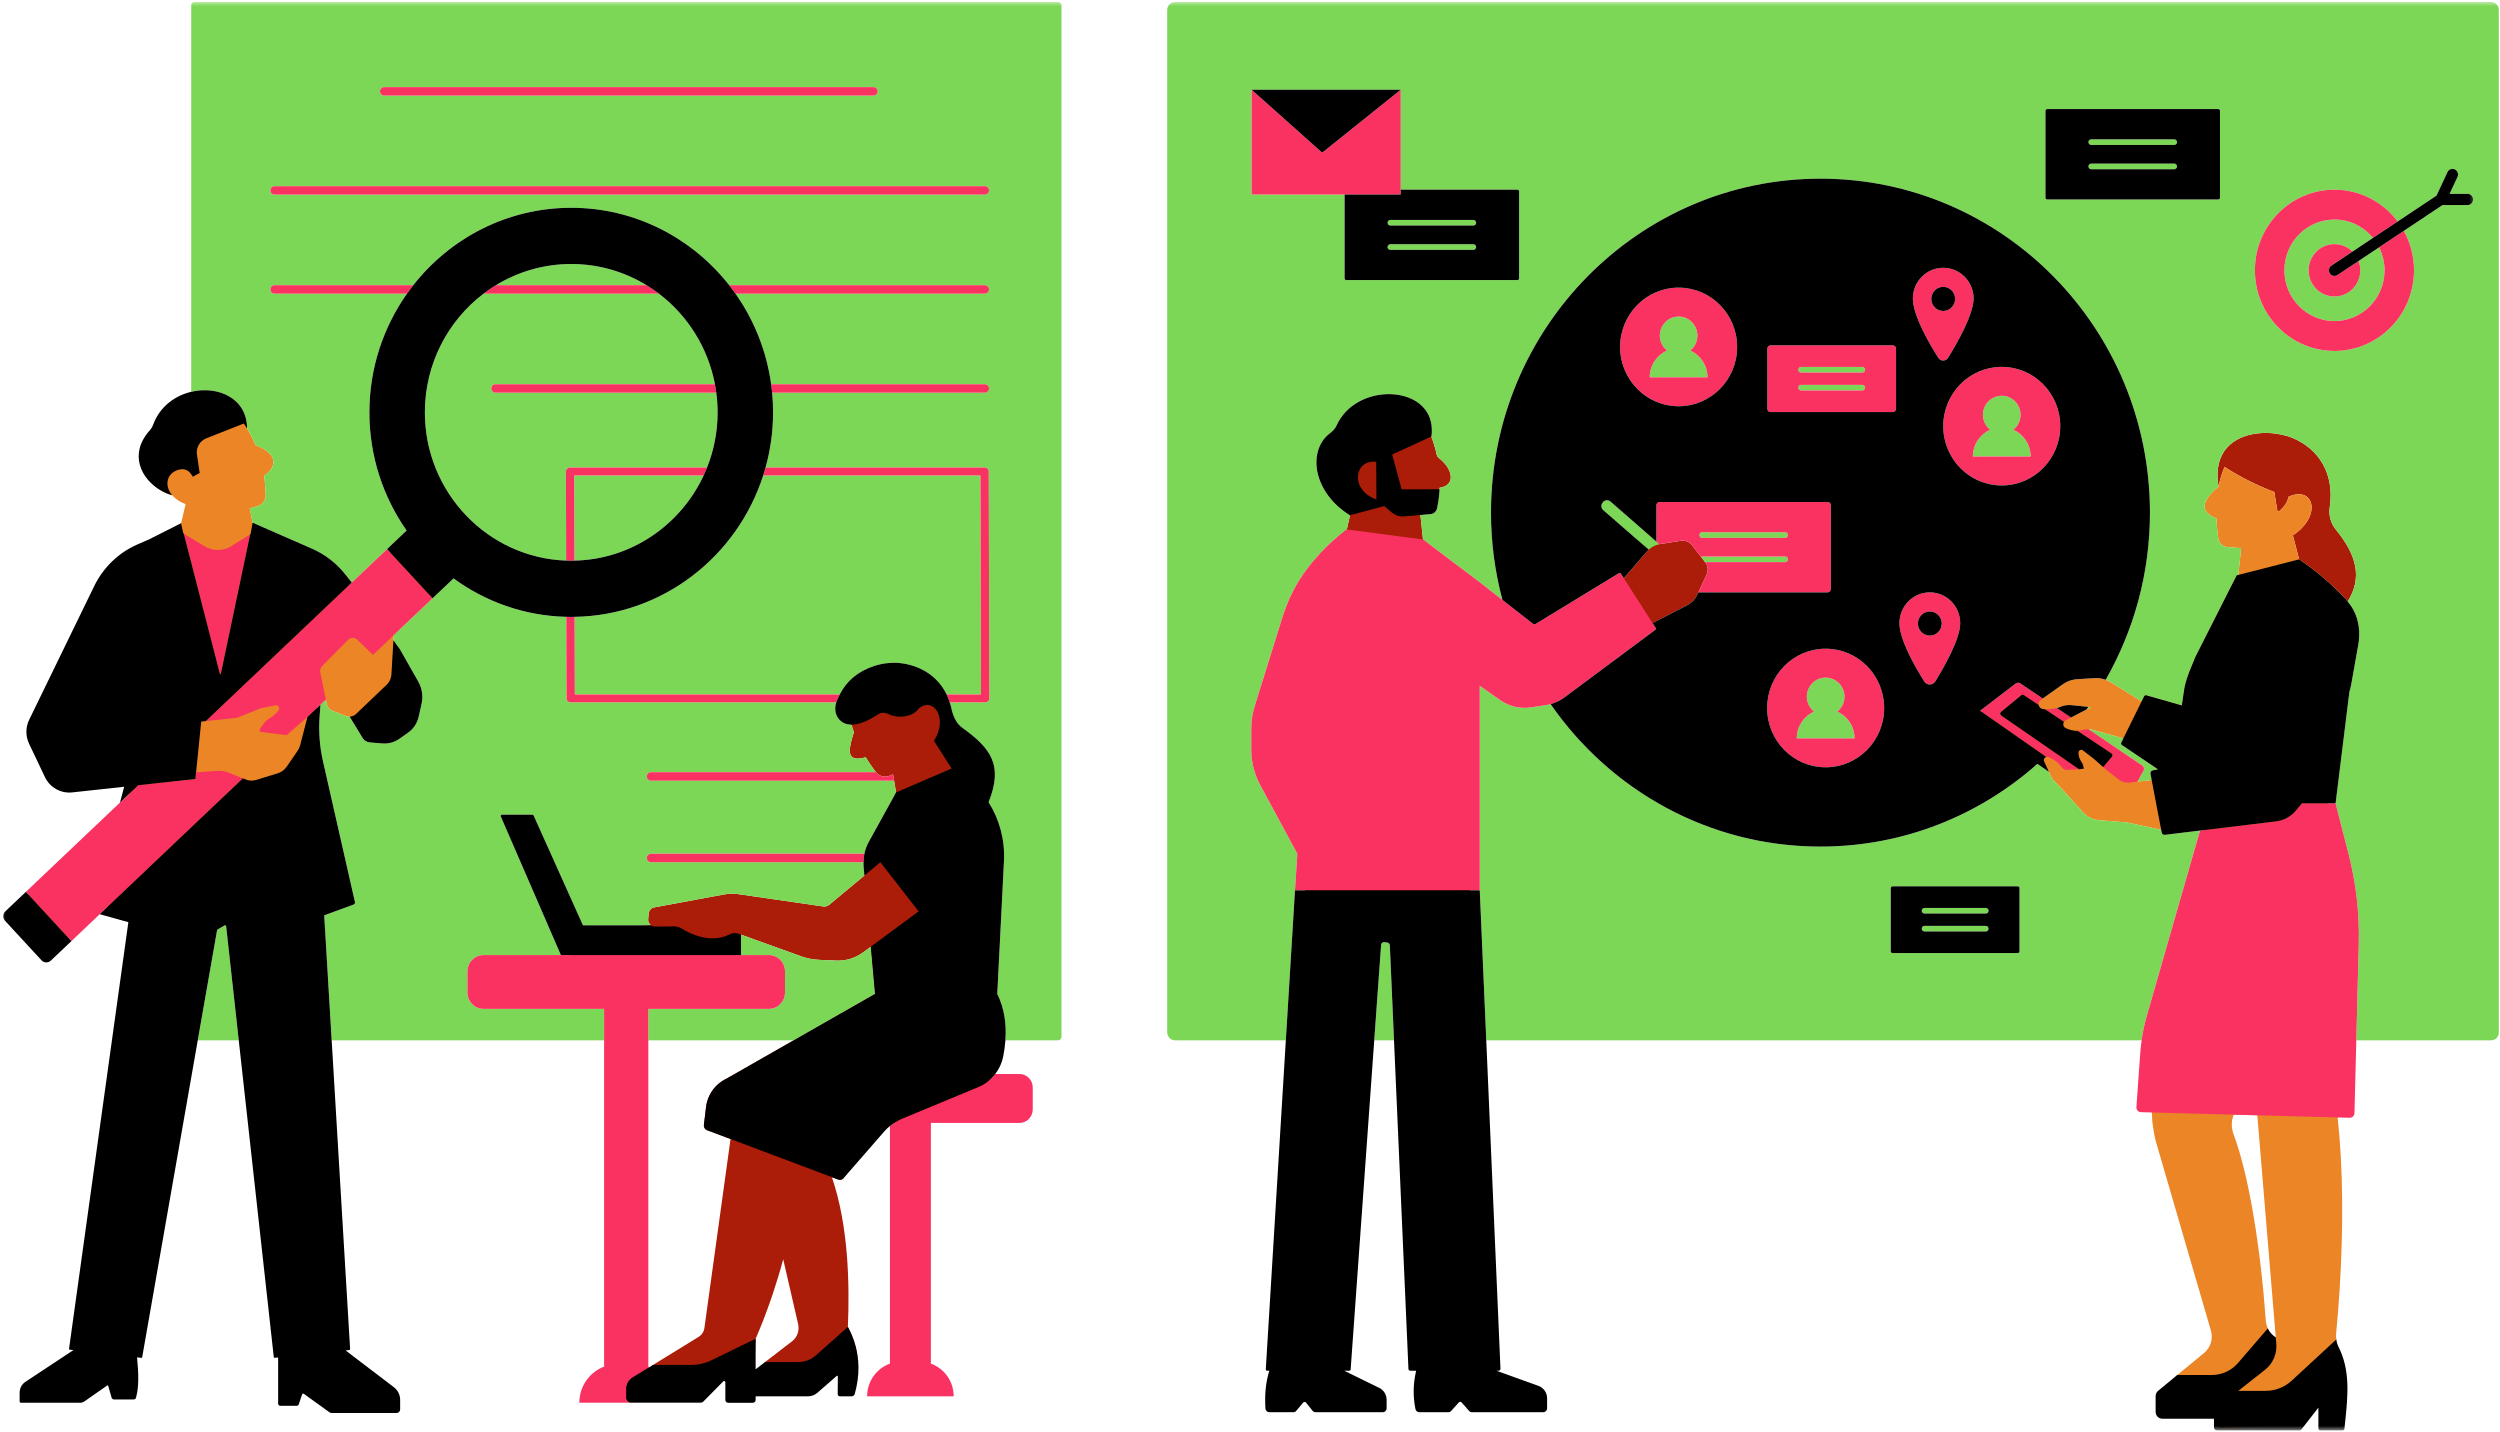 <svg width="604" height="346" viewBox="0 0 604 346" fill="none" xmlns="http://www.w3.org/2000/svg">
<g clip-path="url(#clip0_6_173)">
<path d="M244.89 260.16L238.724 260.637C239.666 259.431 239.753 256.841 240.059 255.28C241.108 249.953 240.773 244.709 238.457 239.997L241.321 208.195C241.588 203.089 240.03 198.269 237.404 194.138C240.982 185.231 238.457 181.164 231.423 176.112C229.908 175.009 229.185 173.108 228.796 171.262C227.539 165.408 224.548 162.581 218.8 161.577C216.378 161.144 213.858 161.385 211.514 162.163C206.877 163.694 204.547 165.26 203.071 169.578C202.532 171.114 202.469 172.842 203.673 173.901C204.29 174.433 204.513 174.689 205.319 174.718C205.489 174.866 205.547 175.073 205.717 175.073C205.858 175.536 205.999 175.994 206.149 176.447C206.198 176.604 206.241 176.767 206.295 176.919C205.173 180.523 204.465 183.379 207.363 183.276C207.858 183.256 208.445 183.168 209.164 182.966C209.169 182.976 209.178 182.99 209.183 183C209.795 184.019 210.577 185.167 211.378 186.245C211.431 186.319 211.48 186.397 211.538 186.471C211.567 186.511 211.611 186.53 211.645 186.57C211.829 186.796 212.033 187.003 212.266 187.156C213.091 187.697 214.155 187.796 215.087 187.358L215.363 187.23L215.752 187.057L216.014 188.608L216.232 189.903L216.494 191.454L210.863 203.291C209.844 205.122 209.402 207.245 209.591 209.347L208.844 211.523L208.839 211.528L200.265 218.658C200.168 218.737 200.052 218.771 199.945 218.825C199.828 218.884 199.717 218.948 199.586 218.978C199.391 219.027 199.188 219.047 198.984 219.017L187.896 217.407L178.385 216.024C177.259 215.861 176.108 215.886 174.982 216.092L159.141 219.027L158.044 219.229C157.69 219.293 157.379 219.475 157.151 219.731C156.918 219.982 156.767 220.312 156.733 220.681L156.597 222.08C156.583 222.232 156.593 222.375 156.617 222.518C156.641 222.641 156.685 222.759 156.733 222.872C156.738 222.887 156.743 222.907 156.748 222.922C156.869 223.178 157.054 223.399 157.282 223.562L139.897 224.483L128.028 197.958C127.984 197.85 127.877 197.766 127.761 197.766L122.819 197.678C122.605 197.678 122.459 197.904 122.537 198.111L138.3 231.656L118.377 231.799C116.221 231.799 114.464 233.577 114.464 235.763V238.033C114.464 240.219 116.221 241.996 118.377 241.996L147.393 242.351L146.708 330.628C143.223 331.958 140.791 334.385 140.791 338.393L162.365 337.856C162.365 337.841 162.365 337.841 162.365 337.827L168.977 338.161C169.205 338.161 169.424 338.068 169.584 337.901L175.337 332.632C175.521 332.455 175.832 332.578 175.832 332.849L175.982 337.679C175.982 338.058 176.288 338.354 176.652 338.354L181.536 338.068C181.895 338.068 182.191 337.772 182.191 337.388V336.507L195.056 336.596C195.872 336.596 196.663 336.295 197.294 335.754L202.654 331.485C202.751 331.391 202.911 331.47 202.911 331.608L203.032 336.143C203.032 336.428 203.261 336.66 203.542 336.66L205.45 336.256C205.785 336.256 206.081 336.029 206.178 335.7C207.877 329.712 207.45 325.448 204.848 320.589C205.28 310.278 205.008 296.098 200.979 284.404L201.668 284.66H201.663L202.494 284.966C202.945 285.153 203.469 285.03 203.79 284.65L212.305 272.843C212.722 272.371 215.451 270.495 215.931 270.101L216.451 329.747C213.247 330.904 210.902 332.603 210.902 336.241L228.651 336.734C228.651 333.095 226.461 330.904 223.243 329.747L224.306 269.825L244.652 270.209C246.419 270.209 247.865 268.742 247.865 266.95L248.103 263.434C248.103 261.627 246.657 260.16 244.89 260.16ZM192.687 322.233C192.682 322.243 192.682 322.248 192.677 322.258C192.634 322.381 192.575 322.504 192.517 322.622C192.493 322.667 192.478 322.711 192.459 322.75C192.44 322.785 192.42 322.814 192.401 322.844C192.328 322.977 192.25 323.11 192.158 323.233C192.109 323.302 192.046 323.366 191.993 323.43C191.973 323.454 191.954 323.479 191.93 323.504C191.886 323.563 191.842 323.622 191.789 323.676C191.653 323.814 191.507 323.942 191.352 324.065L184.832 329.077L182.22 332.361L182.551 323.444L182.56 323.44C183.153 322.1 183.706 320.736 184.25 319.363C184.546 318.629 184.818 317.881 185.099 317.132C185.624 315.719 186.133 314.301 186.619 312.863C186.959 311.839 187.284 310.8 187.604 309.766C187.726 309.377 187.857 308.998 187.973 308.609C188.415 307.167 188.833 305.709 189.226 304.242L190.784 311.022L192.182 317.093L192.833 319.914C192.833 319.929 192.838 319.949 192.838 319.963V319.968C192.842 319.993 192.842 320.013 192.847 320.032C192.998 320.786 192.94 321.544 192.687 322.233ZM175.516 260.613C175.162 260.775 174.817 260.967 174.492 261.179C174.22 261.351 173.963 261.538 173.715 261.74C173.589 261.844 173.477 261.957 173.361 262.065C173.225 262.188 173.089 262.307 172.963 262.439C172.851 262.553 172.749 262.676 172.642 262.799C172.526 262.937 172.409 263.075 172.297 263.217C172.2 263.345 172.113 263.473 172.026 263.606C171.919 263.759 171.822 263.917 171.725 264.079C171.647 264.212 171.574 264.34 171.506 264.478C171.414 264.655 171.331 264.837 171.249 265.02C171.195 265.152 171.137 265.276 171.089 265.409C171.006 265.62 170.943 265.842 170.88 266.058C170.846 266.172 170.807 266.285 170.778 266.398C170.695 266.733 170.627 267.078 170.589 267.427L170.064 271.804C170.021 272.139 170.137 272.459 170.346 272.701C170.36 272.72 170.37 272.74 170.39 272.755C170.496 272.873 170.623 272.976 170.773 273.04L175.803 274.926L176.497 275.187L175.555 281.992L170.181 320.874C170.098 321.48 169.822 322.026 169.419 322.465C169.239 322.662 169.04 322.839 168.807 322.977L157.763 329.767L156.996 330.451L156.981 330.466C156.884 330.421 155.986 330.338 155.894 330.298L155.165 242.562L184.628 243.222C186.798 243.222 188.551 241.44 188.551 239.254L188.347 235.384C188.347 233.197 186.59 231.42 184.42 231.42L177.308 231.587L179.031 225.817L182.905 227.21L193.415 230.997C194.896 231.533 196.45 231.839 198.022 231.907L202.032 232.08C204.368 232.183 206.664 231.479 208.552 230.086L209.504 229.382L210.382 228.737L211.31 239.081L211.402 240.13L175.516 260.613ZM411.997 135.86C412.653 136.707 412.784 137.85 412.327 138.82L410.327 143.118L410.041 143.733C409.546 144.797 408.716 145.664 407.682 146.195L399.264 150.538L399.074 151.508C399.162 151.646 399.128 151.833 398.997 151.936L377.325 165.792C375.971 166.801 374.393 167.456 372.728 167.707L369.135 168.244C366.543 168.633 363.902 168.007 361.751 166.496L355.775 162.877L355.12 216.565L361.756 330.298C361.766 330.559 361.562 330.776 361.305 330.776L359.979 331.106L371.053 335.089C372.305 335.542 373.145 336.743 373.145 338.097L373.053 339.762C373.053 340.284 372.636 340.712 372.116 340.712L356.178 340.653C355.911 340.653 355.659 340.54 355.479 340.338L352.989 337.654C352.799 337.443 352.479 337.443 352.29 337.649L350.304 340.106C350.124 340.303 349.872 340.417 349.61 340.417L343.711 340.249C343.27 340.249 342.872 339.934 342.784 339.491C342.158 336.404 342.274 333.848 343.007 330.761H341.595C341.357 330.761 341.158 330.569 341.143 330.323L336.245 227.708C336.23 227.368 335.978 227.082 335.643 227.038L333.9 227.013C333.502 226.959 333.143 227.25 333.109 227.653L325.56 330.564C325.545 330.741 325.404 330.874 325.23 330.874H324.016L332.861 335.734C333.949 336.266 334.274 336.655 334.274 337.881L334.221 339.614C334.221 340.141 333.803 340.564 333.284 340.564L318.37 340.426C318.088 340.426 317.821 340.298 317.647 340.077L315.68 337.777C315.496 337.546 315.146 337.541 314.957 337.773L312.607 339.87C312.428 340.087 312.166 340.21 311.889 340.21L307.345 340.559C306.85 340.559 306.432 340.165 306.403 339.668C306.214 336.482 306.816 333.139 307.733 330.269H307.209C307.015 330.269 306.864 330.106 306.874 329.909L315.214 216.206L316.098 204.93L306.874 188.465C305.447 185.826 304.694 182.857 304.694 179.844V174.787C304.694 172.951 304.976 171.124 305.52 169.371L314.831 144.812C318.355 138.632 319.399 132.345 325.375 127.913L325.38 127.918L326.167 124.487H326.157C316.812 118.622 317.04 109.134 322.356 105.161C323.026 104.664 323.603 104.043 323.948 103.28C328.186 93.905 340.939 93.447 344.313 101.025L344.318 101.03V101.04C344.935 102.423 346.09 103.536 345.813 105.451L345.818 105.481H345.813C345.813 105.481 345.813 105.481 345.813 105.486C346.362 106.943 346.809 108.42 347.129 109.912C347.192 110.193 347.352 110.434 347.576 110.607C350.916 113.137 351.94 117.239 347.794 117.854C347.794 117.977 347.785 118.1 347.785 118.209C347.717 119.863 347.119 120.823 346.784 122.394C346.624 123.157 345.993 123.728 345.221 123.792L343.168 124.418L343.799 130.336H343.809L356.557 142.36L370.067 152.906C370.276 153.074 370.568 153.088 370.796 152.951L390.744 139.115C390.889 139.026 391.074 139.071 391.166 139.213L392.307 139.691L397.919 133.206C398.045 133.059 398.191 132.936 398.331 132.808L387.544 122.926C387.01 122.463 387.02 122.197 387.481 121.66L387.569 121.557C388.025 121.015 388.336 121.094 388.87 121.557L400.924 131.483C400.972 131.478 401.016 131.459 401.06 131.454L406.128 130.641C407.128 130.479 408.133 130.882 408.759 131.685L410.954 134.516L411.959 135.811L411.997 135.86ZM567.197 145.334C567.051 145.142 566.92 144.95 566.755 144.777C566.556 144.556 566.342 144.354 566.138 144.137L566.129 144.122C563.114 140.947 559.604 137.943 555.463 135.146L553.958 129.322L554.016 129.307C561.221 124.418 558.866 117.234 552.9 120.031C552.686 121.321 551.856 122.433 550.72 123.467C550.531 123.63 550.22 123.522 550.181 123.261L549.472 118.864C545.758 117.46 541.511 115.437 537.452 112.817C536.811 114.324 536.326 115.89 536.005 117.529C533.806 104.452 547.059 102.916 554.04 105.88C560.191 108.484 564.104 114.447 562.857 122.635C562.575 124.565 563.153 126.495 564.371 127.987C569.532 134.29 570.711 139.735 567.197 145.334Z" fill="#AB1D09"/>
<mask id="mask0_6_173" style="mask-type:luminance" maskUnits="userSpaceOnUse" x="2" y="51" width="568" height="295">
<path d="M2.486 51.995H569.202V345.532H2.486V51.995Z" fill="white"/>
</mask>
<g mask="url(#mask0_6_173)">
<path d="M566.517 164.876L568.216 155.289C568.726 152.448 567.978 150.371 566.624 147.83C566.235 147.096 565.75 146.407 565.216 145.767C565.566 145.225 565.871 144.679 566.138 144.137L566.129 144.122C563.114 140.947 559.604 137.943 555.463 135.146L553.958 129.322L554.016 129.307C561.221 124.418 558.866 117.234 552.9 120.031C552.686 121.321 551.856 122.433 550.72 123.467C550.531 123.63 550.22 123.522 550.181 123.261L549.472 118.864C545.758 117.46 541.511 115.437 537.452 112.817C536.811 114.324 536.326 115.89 536.005 117.529V117.544C533.728 119.459 532.67 121.005 532.627 122.271C532.602 123.531 533.593 124.496 535.471 125.23C535.534 126.82 535.695 128.421 535.923 130.011C536.098 131.207 537.049 132.118 538.229 132.197L541.457 132.429L540.778 138.908L540.384 139.002L535.403 148.849L530.403 158.721L528.864 162.473C528.777 162.685 528.718 162.906 528.641 163.123C528.418 163.729 528.214 164.344 528.053 164.969C527.879 165.61 527.743 166.259 527.646 166.914L527.136 170.43L518.519 167.973C518.446 167.953 518.373 167.963 518.31 167.988C518.194 168.022 518.087 168.086 518.038 168.204L517.601 169.071L517.407 169.45L516.844 169.1L515.412 168.204L509.931 164.792C509.712 164.659 509.484 164.546 509.251 164.443C509.081 164.364 508.907 164.295 508.732 164.231C508.727 164.231 508.727 164.231 508.727 164.231C508.343 164.093 507.95 163.99 507.552 163.926C507.494 163.916 507.44 163.906 507.387 163.896C506.974 163.842 506.557 163.807 506.139 163.832L503.309 164.004L501.785 164.098C501.542 164.113 501.299 164.147 501.056 164.196C500.857 164.236 500.663 164.275 500.469 164.334C499.746 164.521 499.052 164.837 498.435 165.285L493.532 168.761H493.527L488.167 165.866C487.847 165.649 487.42 165.649 487.094 165.866L479.162 171.804L478.094 172.616C477.487 173.01 477.487 173.906 478.094 174.3L494.993 186.452L494.988 186.447L494.998 186.452L495.134 186.752L495.338 187.22L495.474 187.5C495.571 187.727 495.692 187.944 495.833 188.14C495.969 188.342 496.119 188.529 496.289 188.707L498.687 191.188L503.197 196.21C504.212 197.338 505.605 198.032 507.105 198.155L509.824 198.372L510.411 198.421L513.572 198.682C513.654 198.682 513.747 198.707 513.829 198.722C513.902 198.731 513.97 198.736 514.043 198.746C514.086 198.751 514.13 198.756 514.174 198.766L515.698 199.091L517.873 199.564L522.136 200.474H522.14L522.631 200.716C522.699 201.07 523.019 201.316 523.383 201.262L532.656 199.632L520.155 245.522C519.334 248.348 518.825 251.253 518.611 254.187L516.883 266.63C516.829 267.28 517.325 267.836 517.97 267.851L519.902 268.771L519.912 268.776C519.912 269.421 519.941 270.066 519.985 270.711C520.029 271.297 520.126 271.878 520.203 272.464C520.373 273.695 520.601 274.921 520.956 276.123L534.156 321.47C534.733 323.44 534.073 325.572 532.51 326.876L526.034 332.199L522.271 335.921C521.883 336.231 521.669 336.694 521.669 337.196L521.495 340.594C521.495 341.505 521.907 342.13 522.805 342.13L535.549 341.49L535.695 344.247C535.695 344.656 536.02 344.981 536.418 344.981L555.099 344.232C555.235 344.232 555.366 344.164 555.448 344.055L560.74 338.871L560.997 343.947C560.997 344.193 561.196 344.395 561.439 344.395L565.405 344.326C565.633 344.326 565.818 344.154 565.847 343.922C565.9 343.484 565.939 343.051 565.993 342.617C566.784 335.296 567.104 331.495 564.347 325.951C564.065 325.394 564.371 324.257 564.454 323.617C564.371 323.139 564.371 322.667 564.41 322.189C564.731 318.856 564.998 315.507 565.211 312.169C565.221 312.051 565.231 311.928 565.235 311.81C565.24 311.746 565.245 311.682 565.25 311.618C566.192 296.709 566.095 282.07 564.774 269.983L566.862 269.303C567.493 269.333 568.003 268.831 568.017 268.19L567.76 228.259C567.935 221.006 567.172 214.148 565.376 207.126L562.391 194.467L566.085 166.599C566.26 166.028 566.41 165.462 566.517 164.876ZM500.362 173.35L496.959 171.055C497.144 171.006 497.343 170.922 497.537 170.848C497.673 170.799 497.809 170.77 497.945 170.706C497.983 170.691 498.022 170.686 498.061 170.666C498.095 170.651 498.134 170.642 498.173 170.627C498.357 170.568 498.547 170.518 498.736 170.469C498.765 170.464 498.794 170.454 498.823 170.45C499.1 170.386 499.382 170.361 499.668 170.351C499.848 170.346 500.032 170.322 500.212 170.336L500.746 170.39L502.008 170.523L504.984 170.824C505.052 170.824 505.066 170.917 505.013 170.947L504.115 171.41L500.362 173.35ZM520.514 186.496C520.14 186.565 519.897 186.934 519.965 187.313L519.844 188.446L519.839 188.451L518.184 188.638L516.402 188.835L517.422 186.265C517.674 185.816 517.538 185.235 517.111 184.95L504.571 176.191C504.756 176.2 504.96 176.215 505.144 176.245C505.164 176.245 505.183 176.25 505.202 176.255C505.314 176.269 505.421 176.289 505.528 176.319L512.999 178.392L512.994 178.416V178.411L512.839 179.233C512.742 179.421 512.795 179.652 512.97 179.775L521.388 185.871L520.514 186.496ZM549.822 323.139H548.987C548.399 322.667 548.225 321.618 547.904 320.938C547.637 320.372 547.477 319.757 547.424 319.107C546.123 301.288 543.375 284.065 539.608 273.976C539.088 272.548 539.059 271.002 539.569 269.574L539.666 269.303L542.899 269.387H542.884L545.37 269.451V269.456H545.365L549.827 323.139H549.817H549.822ZM138.009 52.664C111.119 52.664 91.127 72.369 91.127 99.627C91.127 110.247 94.579 119.725 100.235 127.805L94.375 133.408L84.996 142.837L82.661 139.455C80.544 136.806 77.84 134.713 74.743 133.369L61.057 126.289L61.033 126.279L60.334 122.827L62.252 122.286C62.922 122.094 63.456 121.646 63.795 121.074C63.834 121.015 63.873 120.961 63.902 120.902C63.912 120.887 63.912 120.868 63.922 120.853C64.106 120.474 64.203 120.045 64.198 119.597C64.179 118.755 64.13 117.923 64.053 117.096C63.999 116.461 63.931 115.831 63.849 115.21C63.834 115.141 63.849 115.077 63.868 115.018C63.878 114.994 63.883 114.974 63.897 114.949C63.926 114.895 63.965 114.841 64.019 114.802C67.534 112.207 66.378 109.272 61.771 107.588C61.475 106.874 61.154 106.175 60.805 105.491C60.674 105.23 60.518 104.984 60.378 104.728C60.15 104.314 59.926 103.891 59.679 103.487C59.679 103.472 59.679 103.472 59.679 103.462C58.348 92.266 42.886 91.946 38.624 103.462C38.439 103.979 38.158 104.452 37.794 104.861C32.701 110.557 34.517 115.909 38.847 118.485C39.236 118.711 39.639 118.918 40.066 119.105C40.114 119.125 40.163 119.149 40.211 119.169C40.653 119.351 41.105 119.519 41.575 119.651V119.647L41.59 119.637C41.59 119.637 41.59 119.637 41.59 119.642C42.313 120.484 43.372 121.252 44.843 121.813L44.508 123.226L43.745 126.412L36.386 131.715L33.502 132.975C28.963 134.959 26.434 138.652 24.254 143.147L9.151 173.473C8.238 175.309 8.229 177.481 9.112 179.327L11.603 186.22C12.812 188.746 15.452 190.228 18.195 189.928L31.822 188.593L30.769 194.714L3.364 219.574C2.723 220.184 2.694 221.203 3.287 221.853L10.035 230.514C10.637 231.169 11.642 231.194 12.287 230.583L17.244 225.886L24.73 218.697L33.065 221.223L18.292 325.178C18.283 325.261 18.336 325.34 18.428 325.355L19.365 325.463L7.481 334.434C6.597 335.02 6.078 335.995 6.078 337.054L6.156 337.832C6.156 338.009 6.301 338.171 6.491 338.171L18.331 337.925C18.72 337.925 19.108 337.807 19.428 337.576L26.23 333.469C26.312 333.415 26.419 333.454 26.448 333.538L27.269 336.611C27.346 336.871 27.589 337.049 27.856 337.049L32.133 336.675C32.468 336.675 32.74 336.404 32.74 336.064C33.395 333.824 32.424 331.367 32.007 327.388L33.08 327.507C33.162 327.521 33.23 327.467 33.24 327.388L51.528 224.079C51.542 224 51.581 223.946 51.649 223.902L55.256 222.291C55.416 222.213 55.62 222.306 55.63 222.483L67.373 326.65C67.383 326.758 67.48 326.842 67.601 326.842L68.417 326.748L67.864 337.733C67.864 338.019 68.087 338.26 68.383 338.26L71.272 338.147C71.5 338.147 71.699 337.999 71.767 337.792L72.573 335.419C72.626 335.227 72.854 335.143 73.014 335.266L79.753 340.092C79.903 340.205 80.078 340.259 80.262 340.259L95.011 340.638C95.492 340.638 95.88 340.244 95.88 339.757L95.861 338.654C95.861 337.457 95.312 336.33 94.36 335.611L82.229 326.015L83.141 325.916C83.248 325.906 83.34 325.808 83.326 325.7L76.626 220.484L84.132 217.899C84.389 217.806 84.534 217.535 84.481 217.264L77.107 184.645C76.306 181.07 76.204 176.304 76.476 172.65L76.689 169.854L78.714 169.036L78.893 169.918L78.908 169.997C78.986 170.39 79.165 170.755 79.418 171.055C79.418 171.06 79.418 171.06 79.423 171.065C79.675 171.37 80.005 171.612 80.384 171.759L83.583 173.01C83.743 173.074 83.918 173.103 84.088 173.118C84.214 173.133 84.345 173.143 84.471 173.138L87.831 177.614C88.219 178.254 88.889 178.662 89.627 178.726L92.224 178.909C93.671 179.032 95.103 178.623 96.297 177.796L98.4 176.299C99.686 175.388 100.089 174.433 100.438 172.902L101.147 169.79C101.574 167.943 101.502 166.698 100.579 165.058L96.225 157.284L95.059 154.689L95.055 154.674L95.123 153.468L103.856 143.827L109.575 138.938C117.585 144.792 127.401 147.278 138.014 147.278C164.894 147.278 184.677 127.49 184.677 100.247C184.677 72.984 164.889 52.664 138.009 52.664ZM138.009 137.638C118.512 137.638 100.133 118.883 100.133 99.12C100.133 79.346 118.284 61.67 137.781 61.67C157.277 61.67 175.434 79.321 175.434 99.1C175.434 118.859 157.505 137.638 138.009 137.638Z" fill="#EB8526"/>
</g>
<mask id="mask1_6_173" style="mask-type:luminance" maskUnits="userSpaceOnUse" x="45" y="0" width="559" height="253">
<path d="M45.983 0.478H604V252.41H45.983V0.478Z" fill="white"/>
</mask>
<g mask="url(#mask1_6_173)">
<path d="M211.295 238.919L211.402 240.13L191.736 251.351H156.641V243.749H185.745C187.91 243.749 189.663 241.971 189.663 239.775V234.714C189.663 232.518 187.91 230.74 185.745 230.74H179.031V225.817L182.905 227.21L193.415 230.996C194.896 231.533 196.45 231.838 198.022 231.907L202.032 232.08C204.367 232.183 206.664 231.479 208.552 230.086L209.504 229.382L210.382 228.737L211.295 238.919ZM256.453 1.344V250.485C256.453 250.962 256.07 251.351 255.594 251.351H242.904C243.195 247.442 242.676 243.675 240.943 240.13L242.559 208.032C242.821 202.926 241.472 197.953 238.845 193.813C242.414 184.906 239.472 180.834 232.442 175.782C230.923 174.689 230.204 172.773 229.811 170.927C229.719 170.499 229.573 170.1 229.447 169.691H238.02C238.574 169.691 239.025 169.263 239.02 168.736L238.879 113.91C238.879 113.383 238.428 112.955 237.875 112.955H184.958C186.133 108.711 186.774 104.245 186.774 99.627C186.774 98.022 186.692 96.436 186.546 94.87H237.947C238.501 94.87 238.952 94.417 238.952 93.851C238.952 93.29 238.501 92.837 237.947 92.837H186.303C185.201 84.752 182.167 77.293 177.686 70.946H237.947C238.501 70.946 238.952 70.488 238.952 69.927C238.952 69.365 238.501 68.907 237.947 68.907H176.172C167.229 57.519 153.452 50.202 138.009 50.202C122.571 50.202 108.793 57.519 99.851 68.907H66.334C65.776 68.907 65.329 69.365 65.329 69.927C65.329 70.488 65.776 70.946 66.334 70.946H98.332C92.623 79.04 89.249 88.937 89.249 99.627C89.249 110.257 92.584 120.104 98.239 128.174L93.511 132.66L84.996 140.745L83.321 138.647C81.204 136.003 78.486 133.915 75.403 132.566L61.057 126.289L61.033 126.279L60.334 122.827L62.252 122.286C62.922 122.094 63.456 121.645 63.795 121.074C63.834 121.015 63.873 120.961 63.902 120.902C63.912 120.887 63.912 120.868 63.922 120.853C64.106 120.474 64.203 120.045 64.198 119.597C64.179 118.755 64.13 117.923 64.053 117.096C63.999 116.461 63.931 115.831 63.849 115.21C63.834 115.141 63.849 115.077 63.868 115.018C63.878 114.994 63.883 114.974 63.897 114.949C63.926 114.895 63.965 114.841 64.019 114.802C67.534 112.207 66.378 109.272 61.771 107.588C61.179 106.165 60.484 104.792 59.679 103.487C59.698 96.145 52.562 93.127 46.144 94.673V1.344C46.144 0.867 46.527 0.478 46.998 0.478H255.594C256.07 0.478 256.453 0.867 256.453 1.344ZM91.802 22.073C91.802 22.634 92.254 23.092 92.807 23.092H211.052C211.606 23.092 212.057 22.634 212.057 22.073C212.057 21.512 211.606 21.054 211.052 21.054H92.807C92.254 21.054 91.802 21.512 91.802 22.073ZM238.952 45.997C238.952 45.436 238.501 44.983 237.947 44.983H66.334C65.776 44.983 65.329 45.436 65.329 45.997C65.329 46.564 65.776 47.017 66.334 47.017H237.947C238.501 47.017 238.952 46.564 238.952 45.997ZM216.014 188.608H157.272C156.714 188.608 156.267 188.15 156.267 187.589C156.267 187.028 156.714 186.57 157.272 186.57H211.645C211.611 186.53 211.567 186.511 211.538 186.471C211.48 186.397 211.431 186.319 211.378 186.245C210.577 185.166 209.795 184.019 209.183 183C209.178 182.99 209.169 182.975 209.164 182.966C208.445 183.167 207.858 183.256 207.363 183.276C204.465 183.379 205.173 180.523 206.295 176.919C206.241 176.767 206.198 176.604 206.149 176.447C205.999 175.994 205.858 175.536 205.717 175.073C205.547 175.073 205.382 175.068 205.222 175.048C204.416 175.014 203.673 174.674 203.062 174.137C201.848 173.074 201.503 171.282 202.032 169.745C202.037 169.726 202.047 169.711 202.052 169.691H137.873C137.32 169.691 136.868 169.263 136.868 168.736L136.815 149.026C126.668 148.78 117.284 145.373 109.575 139.74L104.502 144.556L95.166 153.418L95.123 153.468L95.055 154.674L95.059 154.689L96.618 156.85L101.055 164.669C101.987 166.314 102.269 168.258 101.846 170.105L101.138 173.217C100.783 174.753 99.885 176.102 98.608 177.003L96.501 178.49C95.312 179.332 93.87 179.731 92.423 179.617L89.389 179.376C88.651 179.317 87.986 178.908 87.593 178.268L84.471 173.138C84.345 173.143 84.214 173.133 84.088 173.118C83.918 173.103 83.743 173.074 83.583 173.01L80.384 171.759C80.005 171.611 79.675 171.37 79.423 171.065C79.418 171.06 79.418 171.06 79.418 171.055C79.165 170.755 78.986 170.39 78.908 169.996L78.893 169.918L78.714 169.036L78.704 169.041L77.427 170.253L77.223 173.049C76.951 176.708 77.228 180.39 78.044 183.97L85.753 217.919C85.811 218.185 85.666 218.456 85.413 218.549L78.33 221.144L80.131 251.351H145.951V243.749H116.847C114.682 243.749 112.93 241.971 112.93 239.775V234.714C112.93 232.518 114.682 230.74 116.847 230.74H135.509L120.988 197.259C120.901 197.052 121.047 196.826 121.27 196.826H128.639C128.761 196.826 128.872 196.895 128.921 197.008L140.844 223.557H157.277C156.826 223.232 156.544 222.675 156.597 222.08L156.733 220.681C156.767 220.312 156.918 219.982 157.151 219.731C157.379 219.475 157.69 219.293 158.044 219.229L159.141 219.027L174.982 216.092C176.108 215.886 177.259 215.861 178.385 216.023L187.896 217.407L198.984 219.017C199.188 219.047 199.391 219.027 199.586 218.978C199.717 218.948 199.828 218.884 199.945 218.825C200.052 218.771 200.168 218.736 200.265 218.658L208.839 211.528L208.644 209.406C208.615 209.037 208.625 208.672 208.63 208.308H157.272C156.714 208.308 156.267 207.85 156.267 207.289C156.267 206.723 156.714 206.27 157.272 206.27H208.834C209.047 205.25 209.412 204.266 209.921 203.345L216.494 191.454L216.232 189.903L216.014 188.608ZM236.874 114.866H184.39C178.118 134.432 160.112 148.677 138.824 149.031L138.873 167.781H202.882C204.537 164.526 207.261 162.207 211.154 160.917C213.494 160.144 216.014 159.913 218.441 160.336C223.063 161.149 226.767 163.758 228.704 167.781H237.01L236.874 114.866ZM54.261 223.576L52.566 224.566C52.503 224.601 52.455 224.665 52.445 224.738L47.775 251.351H57.683L54.635 223.773C54.615 223.591 54.416 223.488 54.261 223.576ZM335.182 227.722L334.468 227.624C334.07 227.57 333.711 227.86 333.677 228.264L332.016 251.351H336.793L335.784 228.392C335.769 228.052 335.517 227.767 335.182 227.722ZM523.019 201.695L531.529 200.666L518.635 245.526C518.087 247.437 517.684 249.387 517.412 251.351H359.081L357.508 215.103V165.688L362.446 169.155C364.601 170.666 367.237 171.291 369.83 170.907L373.422 170.371C373.83 170.307 374.233 170.223 374.626 170.11C389.02 190.917 412.847 204.536 439.824 204.536C459.908 204.536 478.239 196.978 492.24 184.546L494.988 186.447L494.998 186.452L495.342 187.21L495.474 187.5C495.571 187.727 495.692 187.943 495.833 188.14C495.969 188.342 496.119 188.529 496.289 188.707L498.687 191.188L503.197 196.21C504.212 197.338 505.605 198.032 507.105 198.155L510.416 198.421L513.572 198.682C513.659 198.687 513.742 198.702 513.829 198.717C513.941 198.731 514.057 198.741 514.174 198.766L517.878 199.559L522.135 200.474H522.14L522.271 201.154C522.339 201.503 522.66 201.75 523.019 201.695ZM487.915 214.566C487.915 214.33 487.73 214.143 487.497 214.143H457.228C456.995 214.143 456.806 214.33 456.806 214.566V229.835C456.806 230.066 456.995 230.258 457.228 230.258H487.497C487.73 230.258 487.915 230.066 487.915 229.835V214.566ZM603.743 2.432V249.396C603.743 250.475 602.879 251.351 601.815 251.351H569.284L569.876 227.954C570.056 220.696 569.236 213.448 567.439 206.422L564.279 194.088L567.624 167.077C567.799 166.51 567.954 165.939 568.056 165.353L569.76 155.767C570.26 152.921 569.964 149.937 568.604 147.397C568.216 146.658 567.731 145.974 567.197 145.324C570.716 139.73 569.527 134.295 564.371 127.992C563.148 126.495 562.57 124.56 562.861 122.64C564.099 114.447 560.196 108.479 554.04 105.87C547.059 102.916 533.792 104.452 536 117.544C533.728 119.454 532.665 121.01 532.631 122.266C532.597 123.531 533.597 124.496 535.471 125.23C535.534 126.82 535.695 128.421 535.923 130.011C536.098 131.207 537.049 132.118 538.229 132.197L541.457 132.428L540.777 138.903L540.384 139.002L535.403 148.849L535.093 149.455L530.398 158.726L528.864 162.473C528.777 162.685 528.718 162.906 528.641 163.123C528.189 164.349 527.84 165.619 527.646 166.914L527.136 170.43L518.519 167.973C518.397 167.938 518.276 167.983 518.179 168.057C518.121 168.096 518.062 168.135 518.033 168.199L517.737 168.8L517.407 169.45L515.412 168.209L509.931 164.792C509.547 164.561 509.144 164.383 508.732 164.231C515.519 152.35 519.427 138.568 519.427 123.851C519.427 79.292 483.788 43.166 439.824 43.166C395.86 43.166 360.222 79.292 360.222 123.851C360.222 131.153 361.198 138.219 362.989 144.945L357.508 140.666L343.809 130.336H343.799L343.168 124.418L345.629 124.211C346.396 124.147 347.032 123.571 347.192 122.807C347.527 121.237 347.717 119.863 347.784 118.209C347.784 118.1 347.794 117.977 347.794 117.854C351.94 117.239 350.916 113.137 347.576 110.606C347.352 110.434 347.192 110.193 347.129 109.912C346.809 108.42 346.362 106.943 345.813 105.486C345.813 105.481 345.813 105.481 345.813 105.481H345.818L345.813 105.451C346.09 103.536 345.852 101.882 345.241 100.493L345.236 100.483C341.862 92.901 327.172 93.393 322.933 102.768C322.589 103.531 322.011 104.151 321.341 104.654C316.025 108.622 316.812 118.622 326.157 124.486H326.167L325.38 127.918L325.375 127.913C321.652 130.676 318.52 133.861 315.836 137.367C313.156 140.863 311.175 144.851 309.855 149.071L303.131 170.607C302.583 172.36 302.306 174.187 302.306 176.023V181.08C302.306 184.093 303.053 187.062 304.486 189.706L313.438 206.27L312.87 215.103L310.656 251.351H283.926C282.858 251.351 281.994 250.475 281.994 249.396V2.432C281.994 1.349 282.858 0.478 283.926 0.478H601.815C602.879 0.478 603.743 1.349 603.743 2.432ZM367.014 46.253C367.014 46.022 366.829 45.83 366.596 45.83H338.41V21.684H302.388V46.992H324.856V67.248C324.856 67.48 325.045 67.672 325.273 67.672H366.596C366.829 67.672 367.014 67.48 367.014 67.248V46.253ZM536.345 26.775C536.345 26.544 536.156 26.352 535.923 26.352H494.605C494.372 26.352 494.187 26.544 494.187 26.775V47.77C494.187 48.001 494.372 48.193 494.605 48.193H535.923C536.156 48.193 536.345 48.001 536.345 47.77V26.775ZM597.49 48.193C597.49 47.445 596.888 46.834 596.15 46.834H591.824L593.732 42.743C594.048 42.063 593.761 41.256 593.091 40.931C592.417 40.616 591.625 40.901 591.31 41.581L588.654 47.268L579.275 53.516C575.765 48.853 570.241 45.83 564.007 45.83C553.395 45.83 544.787 54.55 544.787 65.308C544.787 76.067 553.395 84.787 564.007 84.787C574.619 84.787 583.222 76.067 583.222 65.308C583.222 61.842 582.324 58.597 580.756 55.776L590.106 49.552H596.15C596.888 49.552 597.49 48.942 597.49 48.193ZM476.642 110.301H490.604C490.604 107.406 488.881 104.925 486.424 103.831C487.478 102.985 488.167 101.695 488.167 100.227C488.167 97.682 486.133 95.619 483.623 95.619C481.113 95.619 479.074 97.682 479.074 100.227C479.074 101.695 479.764 102.985 480.817 103.831C478.361 104.925 476.642 107.406 476.642 110.301ZM398.574 91.163H412.536C412.536 88.268 410.818 85.786 408.361 84.693C409.415 83.851 410.104 82.556 410.104 81.089C410.104 78.543 408.065 76.48 405.555 76.48C403.045 76.48 401.011 78.543 401.011 81.089C401.011 82.556 401.701 83.846 402.754 84.693C400.298 85.786 398.574 88.268 398.574 91.163ZM448.058 178.391C448.058 175.501 446.339 173.02 443.883 171.922C444.936 171.08 445.626 169.785 445.626 168.317C445.626 165.777 443.587 163.714 441.077 163.714C438.567 163.714 436.533 165.777 436.533 168.317C436.533 169.785 437.222 171.08 438.276 171.922C435.819 173.02 434.101 175.501 434.101 178.391H448.058ZM431.29 128.588H411.23C410.861 128.588 410.56 128.888 410.56 129.267C410.56 129.642 410.861 129.947 411.23 129.947H431.29C431.659 129.947 431.96 129.642 431.96 129.267C431.96 128.888 431.659 128.588 431.29 128.588ZM431.29 134.452H411.23C411.133 134.452 411.041 134.477 410.954 134.516L411.959 135.811H431.29C431.659 135.811 431.96 135.506 431.96 135.132C431.96 134.757 431.659 134.452 431.29 134.452ZM525.296 33.658H505.236C504.863 33.658 504.566 33.964 504.566 34.338C504.566 34.717 504.863 35.017 505.236 35.017H525.296C525.665 35.017 525.966 34.717 525.966 34.338C525.966 33.964 525.665 33.658 525.296 33.658ZM525.296 39.528H505.236C504.863 39.528 504.566 39.828 504.566 40.207C504.566 40.581 504.863 40.887 505.236 40.887H525.296C525.665 40.887 525.966 40.581 525.966 40.207C525.966 39.828 525.665 39.528 525.296 39.528ZM355.965 53.137H335.905C335.536 53.137 335.235 53.442 335.235 53.816C335.235 54.195 335.536 54.496 335.905 54.496H355.965C356.338 54.496 356.635 54.195 356.635 53.816C356.635 53.442 356.338 53.137 355.965 53.137ZM355.965 59.006H335.905C335.536 59.006 335.235 59.306 335.235 59.685C335.235 60.059 335.536 60.365 335.905 60.365H355.965C356.338 60.365 356.635 60.059 356.635 59.685C356.635 59.306 356.338 59.006 355.965 59.006ZM435.13 90.011H449.937C450.306 90.011 450.607 89.705 450.607 89.331C450.607 88.957 450.306 88.652 449.937 88.652H435.13C434.761 88.652 434.46 88.957 434.46 89.331C434.46 89.705 434.761 90.011 435.13 90.011ZM435.13 94.338H449.937C450.306 94.338 450.607 94.033 450.607 93.659C450.607 93.285 450.306 92.98 449.937 92.98H435.13C434.761 92.98 434.46 93.285 434.46 93.659C434.46 94.033 434.761 94.338 435.13 94.338ZM479.764 219.357H464.962C464.588 219.357 464.292 219.657 464.292 220.036C464.292 220.41 464.588 220.716 464.962 220.716H479.764C480.133 220.716 480.434 220.41 480.434 220.036C480.434 219.657 480.133 219.357 479.764 219.357ZM479.764 223.685H464.962C464.588 223.685 464.292 223.99 464.292 224.364C464.292 224.738 464.588 225.044 464.962 225.044H479.764C480.133 225.044 480.434 224.738 480.434 224.364C480.434 223.99 480.133 223.685 479.764 223.685ZM569.823 63.058C570.09 63.762 570.25 64.516 570.25 65.308C570.25 68.804 567.454 71.635 564.007 71.635C560.56 71.635 557.764 68.804 557.764 65.308C557.764 61.812 560.56 58.981 564.007 58.981C565.701 58.981 567.235 59.671 568.362 60.783L573.318 57.48C571.1 54.772 567.755 53.043 564.007 53.043C557.322 53.043 551.904 58.533 551.904 65.308C551.904 72.083 557.322 77.573 564.007 77.573C570.692 77.573 576.11 72.083 576.11 65.308C576.11 63.309 575.624 61.423 574.784 59.754L569.823 63.058ZM119.809 68.907H156.214C150.893 65.658 144.665 63.782 138.009 63.782C131.358 63.782 125.129 65.658 119.809 68.907ZM170.011 114.866H138.737L138.79 135.452C152.583 135.146 164.452 126.806 170.011 114.866ZM102.647 99.627C102.647 118.972 117.847 134.782 136.781 135.442L136.727 113.91C136.727 113.383 137.174 112.955 137.727 112.955H170.831C172.467 108.829 173.375 104.334 173.375 99.627C173.375 98.012 173.259 96.431 173.055 94.87H119.702C119.148 94.87 118.697 94.417 118.697 93.851C118.697 93.29 119.148 92.837 119.702 92.837H172.73C171.04 83.935 166.093 76.195 159.2 70.946H116.823C108.221 77.49 102.647 87.908 102.647 99.627ZM387.292 121.311L387.204 121.414C386.748 121.956 386.806 122.768 387.34 123.236L398.331 132.808C398.87 132.305 399.497 131.926 400.181 131.685C400.424 131.601 400.671 131.532 400.924 131.483L400.181 130.838L389.088 121.173C388.554 120.71 387.748 120.774 387.292 121.311ZM504.557 170.779C504.406 170.991 504.265 171.203 504.115 171.41L505.013 170.947C505.066 170.917 505.052 170.824 504.984 170.824L504.557 170.779ZM512.994 178.416L512.999 178.391L505.528 176.319C505.401 176.284 505.27 176.259 505.144 176.24C504.955 176.215 504.765 176.195 504.576 176.191L517.553 184.92C517.985 185.206 518.116 185.792 517.863 186.24L516.407 188.825L516.402 188.835L518.184 188.638L519.839 188.451L519.553 186.934C519.485 186.55 519.723 186.186 520.101 186.117L521.378 185.871L512.63 179.987C512.45 179.869 512.392 179.637 512.484 179.445L512.994 178.416Z" fill="#7CD756"/>
</g>
<path d="M91.802 22.073C91.802 21.512 92.254 21.054 92.807 21.054H211.052C211.606 21.054 212.057 21.512 212.057 22.073C212.057 22.634 211.606 23.092 211.052 23.092H92.807C92.254 23.092 91.802 22.634 91.802 22.073ZM237.947 92.837H186.303C186.395 93.511 186.478 94.186 186.546 94.87H237.947C238.501 94.87 238.952 94.417 238.952 93.851C238.952 93.29 238.501 92.837 237.947 92.837ZM157.272 188.608H216.014L215.752 187.057L215.363 187.23L215.087 187.358C214.155 187.796 213.091 187.697 212.266 187.156C212.033 187.003 211.829 186.796 211.645 186.57H157.272C156.714 186.57 156.267 187.028 156.267 187.589C156.267 188.15 156.714 188.608 157.272 188.608ZM156.267 207.289C156.267 207.85 156.714 208.308 157.272 208.308H208.63C208.64 207.619 208.693 206.934 208.834 206.27H157.272C156.714 206.27 156.267 206.723 156.267 207.289ZM66.334 47.017H237.947C238.501 47.017 238.952 46.564 238.952 45.997C238.952 45.436 238.501 44.983 237.947 44.983H66.334C65.776 44.983 65.329 45.436 65.329 45.997C65.329 46.564 65.776 47.017 66.334 47.017ZM66.334 70.946H98.332C98.822 70.252 99.327 69.572 99.851 68.907H66.334C65.776 68.907 65.329 69.365 65.329 69.927C65.329 70.488 65.776 70.946 66.334 70.946ZM237.947 68.907H176.172C176.691 69.572 177.196 70.252 177.686 70.946H237.947C238.501 70.946 238.952 70.488 238.952 69.927C238.952 69.365 238.501 68.907 237.947 68.907ZM229.447 169.691H238.02C238.574 169.691 239.025 169.263 239.02 168.736L238.879 113.91C238.879 113.384 238.428 112.955 237.875 112.955H184.958C184.779 113.595 184.594 114.235 184.39 114.866H236.874L237.01 167.781H228.704C228.995 168.386 229.243 169.022 229.447 169.691ZM137.873 169.691H202.052C202.285 169.017 202.571 168.386 202.882 167.781H138.873L138.824 149.031C138.553 149.036 138.286 149.051 138.009 149.051C137.611 149.051 137.213 149.036 136.815 149.026L136.868 168.736C136.868 169.263 137.32 169.691 137.873 169.691ZM483.623 117.288C475.817 117.288 469.486 110.872 469.486 102.96C469.486 95.048 475.817 88.632 483.623 88.632C491.43 88.632 497.76 95.048 497.76 102.96C497.76 110.872 491.43 117.288 483.623 117.288ZM476.642 110.301H490.604C490.604 107.406 488.881 104.925 486.424 103.831C487.478 102.985 488.167 101.695 488.167 100.227C488.167 97.682 486.133 95.619 483.623 95.619C481.113 95.619 479.074 97.682 479.074 100.227C479.074 101.695 479.764 102.985 480.817 103.831C478.361 104.925 476.642 107.406 476.642 110.301ZM391.418 83.822C391.418 75.909 397.749 69.493 405.555 69.493C413.362 69.493 419.692 75.909 419.692 83.822C419.692 91.734 413.362 98.15 405.555 98.15C397.749 98.15 391.418 91.734 391.418 83.822ZM398.574 91.163H412.536C412.536 88.268 410.818 85.786 408.361 84.693C409.415 83.851 410.104 82.556 410.104 81.089C410.104 78.543 408.065 76.48 405.555 76.48C403.045 76.48 401.011 78.543 401.011 81.089C401.011 82.556 401.701 83.846 402.754 84.693C400.298 85.786 398.574 88.268 398.574 91.163ZM455.214 171.05C455.214 178.968 448.883 185.378 441.077 185.378C433.271 185.378 426.94 178.968 426.94 171.05C426.94 163.138 433.271 156.727 441.077 156.727C448.883 156.727 455.214 163.138 455.214 171.05ZM448.058 178.391C448.058 175.501 446.339 173.02 443.883 171.922C444.936 171.08 445.626 169.785 445.626 168.318C445.626 165.777 443.587 163.714 441.077 163.714C438.567 163.714 436.533 165.777 436.533 168.318C436.533 169.785 437.222 171.08 438.276 171.922C435.819 173.02 434.101 175.501 434.101 178.391H448.058ZM468.297 86.461C466.219 83.191 462.146 76.254 462.146 72.128C462.146 68.026 465.428 64.698 469.491 64.698C473.535 64.698 476.817 68.026 476.817 72.128C476.817 76.022 472.729 83.112 470.661 86.446C470.113 87.327 468.855 87.337 468.297 86.461ZM469.491 75.131C471.069 75.131 472.356 73.826 472.356 72.221C472.356 70.606 471.069 69.301 469.491 69.301C467.894 69.301 466.608 70.606 466.608 72.221C466.608 73.826 467.894 75.131 469.491 75.131ZM473.589 150.563C473.589 154.364 469.686 161.198 467.574 164.62C466.952 165.624 465.525 165.629 464.899 164.635C462.777 161.272 458.903 154.575 458.903 150.563C458.903 146.446 462.2 143.118 466.248 143.118C470.292 143.118 473.589 146.446 473.589 150.563ZM469.127 150.641C469.127 149.041 467.826 147.736 466.248 147.736C464.651 147.736 463.365 149.041 463.365 150.641C463.365 152.256 464.651 153.561 466.248 153.561C467.826 153.561 469.127 152.256 469.127 150.641ZM412.327 138.819C412.784 137.85 412.653 136.707 411.997 135.86L411.959 135.811H431.29C431.659 135.811 431.96 135.506 431.96 135.132C431.96 134.757 431.659 134.452 431.29 134.452H411.23C411.133 134.452 411.041 134.477 410.954 134.516L408.759 131.685C408.133 130.882 407.128 130.479 406.128 130.641L401.06 131.454C401.016 131.459 400.972 131.478 400.924 131.483L400.181 130.838V122.069C400.181 121.636 400.531 121.276 400.963 121.276H441.558C441.99 121.276 442.339 121.636 442.339 122.069V142.325C442.339 142.763 441.99 143.118 441.558 143.118H410.327L412.327 138.819ZM431.96 129.267C431.96 128.888 431.659 128.588 431.29 128.588H411.23C410.861 128.588 410.56 128.888 410.56 129.267C410.56 129.642 410.861 129.947 411.23 129.947H431.29C431.659 129.947 431.96 129.642 431.96 129.267ZM458.088 84.23V98.76C458.088 99.198 457.738 99.553 457.306 99.553H427.76C427.328 99.553 426.979 99.198 426.979 98.76V84.23C426.979 83.792 427.328 83.437 427.76 83.437H457.306C457.738 83.437 458.088 83.792 458.088 84.23ZM450.607 93.659C450.607 93.285 450.306 92.98 449.937 92.98H435.13C434.761 92.98 434.46 93.285 434.46 93.659C434.46 94.033 434.761 94.339 435.13 94.339H449.937C450.306 94.339 450.607 94.033 450.607 93.659ZM450.607 89.331C450.607 88.957 450.306 88.652 449.937 88.652H435.13C434.761 88.652 434.46 88.957 434.46 89.331C434.46 89.705 434.761 90.011 435.13 90.011H449.937C450.306 90.011 450.607 89.705 450.607 89.331ZM338.41 46.992V21.684L319.443 36.889L302.388 21.684V46.992H338.41ZM580.756 55.776L574.785 59.754C575.624 61.423 576.11 63.309 576.11 65.308C576.11 72.083 570.692 77.573 564.007 77.573C557.322 77.573 551.904 72.083 551.904 65.308C551.904 58.533 557.322 53.043 564.007 53.043C567.755 53.043 571.1 54.772 573.318 57.48L579.275 53.516C575.765 48.853 570.241 45.83 564.007 45.83C553.395 45.83 544.787 54.55 544.787 65.308C544.787 76.067 553.395 84.787 564.007 84.787C574.619 84.787 583.222 76.067 583.222 65.308C583.222 61.842 582.324 58.597 580.756 55.776ZM563.269 64.176L568.362 60.783C567.235 59.671 565.701 58.981 564.007 58.981C560.56 58.981 557.764 61.812 557.764 65.308C557.764 68.804 560.56 71.635 564.007 71.635C567.454 71.635 570.25 68.804 570.25 65.308C570.25 64.516 570.09 63.762 569.823 63.058L564.74 66.446C564.517 66.593 564.26 66.667 564.007 66.667C563.57 66.667 563.143 66.451 562.886 66.057C562.483 65.426 562.653 64.585 563.269 64.176ZM246.293 259.475H240.457C240.151 259.869 239.812 260.239 239.452 260.583C238.574 261.435 237.549 262.134 236.394 262.612L217.873 270.303C217.223 270.573 216.611 270.913 216.024 271.297C215.994 271.317 215.97 271.342 215.941 271.361C215.621 271.573 215.305 271.799 215.009 272.046V329.456C211.8 330.608 209.499 333.701 209.499 337.349H230.408C230.408 333.701 228.107 330.608 224.903 329.456V271.297H246.293C248.069 271.297 249.511 269.84 249.511 268.038V262.74C249.511 260.938 248.069 259.475 246.293 259.475ZM185.745 230.741H116.847C114.682 230.741 112.93 232.518 112.93 234.714V239.776C112.93 241.972 114.682 243.749 116.847 243.749H145.951V330.17C142.456 331.495 139.965 334.897 139.965 338.905H162.632C162.632 338.895 162.627 338.89 162.627 338.88H152.359C151.884 338.88 151.5 338.56 151.359 338.127C151.33 338.024 151.296 337.92 151.296 337.807V335.572C151.296 334.439 151.879 333.39 152.835 332.799L156.714 330.416L156.913 330.293C156.821 330.259 156.738 330.205 156.641 330.17V243.749H185.745C187.91 243.749 189.663 241.972 189.663 239.776V234.714C189.663 232.518 187.91 230.741 185.745 230.741ZM119.702 94.87H173.055C172.963 94.186 172.856 93.506 172.73 92.837H119.702C119.148 92.837 118.697 93.29 118.697 93.851C118.697 94.417 119.148 94.87 119.702 94.87ZM156.214 68.907H119.809C118.779 69.538 117.779 70.217 116.823 70.946H159.2C158.238 70.217 157.243 69.538 156.214 68.907ZM138.009 135.471C138.271 135.471 138.528 135.457 138.79 135.452L138.737 114.866H170.011C170.302 114.24 170.574 113.6 170.831 112.955H137.727C137.174 112.955 136.727 113.384 136.727 113.91L136.781 135.442C137.188 135.452 137.596 135.471 138.009 135.471ZM53.135 162.837C53.164 162.946 53.324 162.946 53.348 162.832L60.436 129.12L55.887 131.946C53.901 133.182 51.401 133.192 49.406 131.976L46.144 129.991L44.391 128.923L46.144 135.708L53.135 162.837ZM43.75 126.431L43.755 126.412H43.745V126.417L43.75 126.431ZM94.288 133.497L93.511 132.66L84.996 140.745L84.122 141.572L79.194 146.249L72.155 152.926L49.717 174.221L56.732 173.487C57.008 173.458 57.28 173.409 57.542 173.33L62.47 171.316C62.737 171.208 63.014 171.124 63.3 171.065L66.499 170.41C67.233 170.257 67.737 171.129 67.252 171.705C66.698 172.37 65.931 173.103 64.946 173.665C64.417 173.965 63.985 174.418 63.635 174.92L62.8 176.117C62.601 176.407 62.776 176.806 63.121 176.85L69.242 177.614L74.252 173.266L76.597 171.04L77.427 170.253L78.704 169.041L78.714 169.031L77.835 164.699L77.379 162.429C77.32 162.148 77.345 161.858 77.432 161.587C77.51 161.35 77.641 161.129 77.82 160.942L78.136 160.622L84.078 154.6C84.7 153.97 85.704 153.96 86.336 154.575L90.103 158.224L94.559 153.994L95.166 153.418L104.502 144.556L103.842 143.842L94.288 133.497ZM52.45 186.24L47.372 186.594L47.207 188.209L46.144 188.323L33.395 189.711L31.284 191.715L28.987 193.896L6.258 215.467L7 216.275L16.506 226.58L17.244 227.378L24.094 220.873L25.987 219.081L32.526 212.872L46.144 199.948L52.372 194.034L58.683 188.047L55.256 186.678C54.368 186.319 53.406 186.171 52.45 186.24ZM399.264 150.538L392.307 139.691L391.583 138.563C391.491 138.421 391.307 138.376 391.161 138.465L371.058 150.72C370.83 150.858 370.543 150.843 370.334 150.681L362.989 144.945L357.508 140.666L343.808 130.336H343.799L325.38 127.918L325.375 127.913C321.652 130.676 318.52 133.861 315.836 137.367C313.156 140.863 311.175 144.851 309.855 149.071L303.131 170.607C302.583 172.36 302.306 174.187 302.306 176.023V181.08C302.306 184.093 303.053 187.062 304.486 189.706L313.438 206.27L312.87 215.103H357.508V165.688L362.446 169.155C364.601 170.666 367.237 171.291 369.83 170.907L373.422 170.371C373.83 170.307 374.233 170.223 374.626 170.11C375.845 169.775 376.995 169.214 378.019 168.455L399.943 152.148C400.074 152.05 400.108 151.862 400.021 151.72L399.264 150.538ZM483.492 172.867C483.196 172.66 483.177 172.232 483.453 172L488.332 167.973C488.512 167.82 488.764 167.81 488.959 167.938L492.546 170.321C492.469 169.893 492.604 169.42 493.027 169.12L493.532 168.761L488.099 165.107C487.779 164.891 487.352 164.891 487.031 165.107L478.4 171.72L494.202 182.749L494.381 182.872C494.527 182.833 494.692 182.833 494.857 182.897C495.813 183.251 497.042 183.96 498.139 185.378C498.377 185.688 498.707 185.92 499.09 185.994L502.168 185.876L502.304 185.861L495.702 181.301L483.492 172.867ZM516.407 188.825L517.863 186.24C518.116 185.792 517.985 185.206 517.553 184.92L504.576 176.191H504.571C504.086 176.176 503.591 176.235 503.115 176.373C502.702 176.486 502.299 176.545 501.916 176.56L510.13 182.025C510.397 182.202 510.45 182.577 510.242 182.823L508.13 185.329L508.722 185.851L511.897 188.357C512.606 188.913 513.499 189.169 514.387 189.066L516.397 188.84L516.407 188.825ZM494.08 171.346L498.663 174.393C498.755 174.256 498.877 174.128 499.042 174.039L500.362 173.354L496.945 171.055C495.906 171.346 494.935 171.4 494.08 171.346ZM564.279 194.088H556.157L554.618 195.91C553.438 197.308 551.778 198.205 549.967 198.436L532.398 200.563L531.529 200.666L518.635 245.526C518.087 247.437 517.684 249.387 517.412 251.351C517.281 252.297 517.169 253.242 517.101 254.192L516.159 267.476C516.111 268.126 516.611 268.683 517.252 268.698L519.902 268.771H519.917L539.666 269.303L542.899 269.387L545.365 269.456H545.37L564.764 269.978H564.784L567.682 270.056C568.308 270.071 568.823 269.574 568.838 268.944L569.284 251.351L569.876 227.954C570.056 220.696 569.236 213.448 567.439 206.422L564.279 194.088Z" fill="#F93262"/>
<mask id="mask2_6_173" style="mask-type:luminance" maskUnits="userSpaceOnUse" x="0" y="20" width="598" height="326">
<path d="M0.199 20.483H597.786V345.532H0.199V20.483Z" fill="white"/>
</mask>
<g mask="url(#mask2_6_173)">
<path d="M138.009 149.051C138.286 149.051 138.553 149.036 138.824 149.031C160.112 148.677 178.118 134.432 184.39 114.866C184.594 114.235 184.779 113.595 184.958 112.955C186.133 108.711 186.774 104.245 186.774 99.627C186.774 98.022 186.692 96.436 186.546 94.87C186.478 94.186 186.395 93.511 186.303 92.837C185.201 84.752 182.167 77.293 177.686 70.946C177.196 70.252 176.691 69.572 176.172 68.907C167.229 57.519 153.452 50.202 138.009 50.202C122.571 50.202 108.793 57.519 99.851 68.907C99.327 69.572 98.822 70.252 98.332 70.946C92.622 79.041 89.248 88.937 89.248 99.627C89.248 110.257 92.584 120.104 98.239 128.174L93.511 132.66L94.288 133.497L103.842 143.842L104.502 144.556L109.575 139.74C117.284 145.373 126.668 148.78 136.815 149.026C137.213 149.036 137.611 149.051 138.009 149.051ZM102.647 99.627C102.647 87.908 108.221 77.49 116.823 70.946C117.779 70.217 118.779 69.538 119.809 68.907C125.129 65.658 131.358 63.782 138.009 63.782C144.665 63.782 150.893 65.658 156.214 68.907C157.243 69.538 158.238 70.217 159.2 70.946C166.093 76.195 171.04 83.935 172.73 92.837C172.856 93.507 172.963 94.186 173.055 94.87C173.259 96.431 173.375 98.012 173.375 99.627C173.375 104.334 172.467 108.829 170.831 112.955C170.574 113.6 170.302 114.24 170.011 114.866C164.452 126.806 152.583 135.146 138.79 135.452C138.528 135.457 138.271 135.471 138.009 135.471C137.596 135.471 137.188 135.452 136.781 135.442C117.847 134.782 102.647 118.972 102.647 99.627ZM597.49 48.193C597.49 48.942 596.888 49.552 596.15 49.552H590.106L580.756 55.776L574.784 59.754L569.823 63.058L564.74 66.446C564.517 66.593 564.26 66.667 564.007 66.667C563.57 66.667 563.143 66.451 562.886 66.057C562.483 65.427 562.653 64.585 563.269 64.176L568.362 60.783L573.318 57.48L579.275 53.516L588.654 47.268L591.31 41.581C591.625 40.901 592.417 40.616 593.091 40.931C593.761 41.256 594.048 42.063 593.732 42.743L591.824 46.834H596.15C596.888 46.834 597.49 47.445 597.49 48.193ZM469.127 150.641C469.127 152.256 467.826 153.561 466.248 153.561C464.651 153.561 463.365 152.256 463.365 150.641C463.365 149.041 464.651 147.736 466.248 147.736C467.826 147.736 469.127 149.041 469.127 150.641ZM469.491 75.131C467.894 75.131 466.608 73.826 466.608 72.221C466.608 70.606 467.894 69.301 469.491 69.301C471.069 69.301 472.356 70.606 472.356 72.221C472.356 73.826 471.069 75.131 469.491 75.131ZM494.605 48.193H535.923C536.156 48.193 536.345 48.001 536.345 47.77V26.775C536.345 26.544 536.156 26.352 535.923 26.352H494.605C494.372 26.352 494.187 26.544 494.187 26.775V47.77C494.187 48.001 494.372 48.193 494.605 48.193ZM505.236 33.659H525.296C525.665 33.659 525.966 33.964 525.966 34.338C525.966 34.717 525.665 35.017 525.296 35.017H505.236C504.863 35.017 504.566 34.717 504.566 34.338C504.566 33.964 504.863 33.659 505.236 33.659ZM505.236 39.528H525.296C525.665 39.528 525.966 39.828 525.966 40.207C525.966 40.581 525.665 40.887 525.296 40.887H505.236C504.863 40.887 504.566 40.581 504.566 40.207C504.566 39.828 504.863 39.528 505.236 39.528ZM338.41 46.992H324.856V67.248C324.856 67.48 325.045 67.672 325.273 67.672H366.596C366.829 67.672 367.014 67.48 367.014 67.248V46.254C367.014 46.022 366.829 45.83 366.596 45.83H338.41V46.992ZM355.965 60.365H335.905C335.536 60.365 335.235 60.06 335.235 59.685C335.235 59.306 335.536 59.006 335.905 59.006H355.965C356.338 59.006 356.635 59.306 356.635 59.685C356.635 60.06 356.338 60.365 355.965 60.365ZM356.635 53.816C356.635 54.195 356.338 54.496 355.965 54.496H335.905C335.536 54.496 335.235 54.195 335.235 53.816C335.235 53.442 335.536 53.137 335.905 53.137H355.965C356.338 53.137 356.635 53.442 356.635 53.816ZM487.497 214.143H457.228C456.995 214.143 456.806 214.33 456.806 214.566V229.835C456.806 230.066 456.995 230.258 457.228 230.258H487.497C487.73 230.258 487.915 230.066 487.915 229.835V214.566C487.915 214.33 487.73 214.143 487.497 214.143ZM479.764 225.044H464.962C464.588 225.044 464.292 224.738 464.292 224.364C464.292 223.99 464.588 223.685 464.962 223.685H479.764C480.133 223.685 480.434 223.99 480.434 224.364C480.434 224.738 480.133 225.044 479.764 225.044ZM479.764 220.716H464.962C464.588 220.716 464.292 220.411 464.292 220.036C464.292 219.657 464.588 219.357 464.962 219.357H479.764C480.133 219.357 480.434 219.657 480.434 220.036C480.434 220.411 480.133 220.716 479.764 220.716ZM319.443 36.889L302.388 21.684H338.41L319.443 36.889ZM206.426 324.281C207.669 328.132 207.775 332.278 206.499 336.793C206.406 337.118 206.105 337.349 205.77 337.349H202.892C202.61 337.349 202.387 337.118 202.387 336.832L202.421 332.534C202.421 332.396 202.265 332.322 202.163 332.411L197.464 336.512C196.843 337.049 196.051 337.349 195.236 337.349H182.56V338.235C182.56 338.609 182.259 338.91 181.895 338.91H175.904C175.54 338.91 175.244 338.609 175.244 338.235V333.947C175.244 333.686 174.924 333.553 174.739 333.74L169.914 338.629C169.758 338.792 169.54 338.88 169.317 338.88H152.359C151.884 338.88 151.5 338.56 151.359 338.127C151.33 338.024 151.296 337.92 151.296 337.807V335.572C151.296 334.439 151.879 333.39 152.835 332.799L156.714 330.416L156.913 330.293L157.753 329.781L157.767 329.766H167.025C168.7 329.766 170.36 329.387 171.87 328.649L182.551 323.444L182.56 323.439V330.825L184.832 329.077H192.842C194.425 329.077 195.949 328.496 197.139 327.438L204.848 320.589C205.494 321.79 206.018 323.016 206.426 324.281ZM177.56 230.741H135.509L120.988 197.259C120.901 197.052 121.047 196.826 121.27 196.826H128.639C128.761 196.826 128.872 196.895 128.921 197.008L140.844 223.557H157.277C157.544 223.744 157.864 223.857 158.214 223.857L163.112 223.818C163.695 223.872 164.248 224.059 164.744 224.364C166.564 225.497 171.671 228.151 176.337 225.708C176.973 225.374 177.725 225.344 178.405 225.585L179.031 225.817V230.741H177.56ZM240.943 240.13C242.676 243.675 243.195 247.442 242.904 251.351C242.812 252.646 242.627 253.951 242.37 255.275C242.064 256.831 241.389 258.259 240.457 259.475C240.151 259.869 239.812 260.239 239.452 260.583C238.574 261.435 237.549 262.134 236.394 262.612L217.873 270.303C217.223 270.573 216.611 270.913 216.024 271.297C215.994 271.317 215.97 271.342 215.941 271.361C215.621 271.573 215.305 271.799 215.009 272.046C214.523 272.444 214.062 272.873 213.645 273.35L203.795 284.655C203.469 285.03 202.945 285.158 202.489 284.97L201.668 284.66L200.969 284.399L193.77 281.686L183.123 277.678L176.497 275.187L175.803 274.926L170.778 273.035C170.453 272.902 170.225 272.622 170.123 272.297C170.069 272.139 170.04 271.972 170.059 271.795L170.428 268.776L170.589 267.432C170.904 264.837 172.356 262.553 174.497 261.174C174.511 261.164 174.526 261.149 174.545 261.14C174.55 261.135 174.56 261.135 174.569 261.13C174.87 260.938 175.186 260.765 175.516 260.613L191.736 251.351L211.402 240.13L211.295 238.919L210.382 228.737L210.378 228.732L221.941 220.189L212.698 208.313L208.844 211.523L208.839 211.528L208.644 209.406C208.615 209.037 208.625 208.672 208.63 208.308C208.64 207.619 208.693 206.934 208.834 206.27C209.047 205.25 209.411 204.266 209.921 203.345L216.494 191.454V191.449L223.097 188.608L224.781 187.88L227.825 186.57L229.903 185.674L225.636 178.987C229.155 173.576 225.553 168.185 221.941 171.198C220.922 172.842 217.563 173.906 214.611 172.503C213.834 172.133 212.921 172.069 212.208 172.547C210.839 173.453 208.232 175.033 205.853 175.078C205.809 175.078 205.766 175.078 205.717 175.073C205.547 175.073 205.382 175.068 205.222 175.048C204.416 175.014 203.673 174.674 203.062 174.137C201.848 173.074 201.503 171.282 202.032 169.745C202.037 169.726 202.047 169.711 202.052 169.691C202.285 169.017 202.571 168.386 202.882 167.781C204.537 164.526 207.261 162.207 211.154 160.917C213.494 160.144 216.014 159.913 218.441 160.336C223.063 161.149 226.767 163.758 228.704 167.781C228.995 168.386 229.243 169.022 229.447 169.691C229.573 170.1 229.719 170.499 229.811 170.927C230.204 172.774 230.923 174.689 232.442 175.782C239.472 180.834 242.414 184.906 238.845 193.813C241.472 197.953 242.821 202.926 242.559 208.032L240.943 240.13ZM36.172 103.984C36.536 103.575 36.818 103.098 37.012 102.581C38.619 98.228 42.25 95.609 46.144 94.673C52.552 93.127 59.674 96.136 59.679 103.457C59.679 103.457 59.679 103.457 59.679 103.462C59.679 103.472 59.679 103.477 59.679 103.487V103.492C59.436 103.093 59.164 102.714 58.902 102.325L49.833 105.904C48.26 106.52 47.323 108.164 47.581 109.853L48.168 113.768L48.246 114.275L46.59 115.176L46.144 114.506L46.119 114.472C45.571 113.664 44.61 113.236 43.653 113.388C40.449 113.891 39.43 117.111 41.59 119.642L41.58 119.651C41.58 119.651 41.58 119.651 41.575 119.647C40.634 119.386 39.716 118.982 38.847 118.485C34.085 115.737 31.041 109.72 36.172 103.984ZM94.559 153.994L90.108 158.224H90.103L94.559 153.994ZM101.055 164.669C101.987 166.314 102.269 168.258 101.846 170.105L101.138 173.217C100.783 174.753 99.885 176.102 98.608 177.003L96.501 178.49C95.312 179.332 93.87 179.731 92.423 179.617L89.389 179.376C88.651 179.317 87.986 178.908 87.593 178.268L84.471 173.138C85.03 173.123 85.578 172.926 85.996 172.522L93.419 165.437C94.103 164.787 94.516 163.896 94.569 162.946L95.05 154.674L95.059 154.689L96.618 156.85L101.055 164.669ZM96.676 338.206V340.495C96.676 340.983 96.283 341.382 95.797 341.382H80.122C79.942 341.382 79.762 341.327 79.612 341.219L73.432 336.763C73.272 336.645 73.043 336.719 72.98 336.906L72.179 339.284C72.107 339.496 71.912 339.639 71.689 339.639H67.713C67.427 339.639 67.198 339.402 67.198 339.112V327.964L66.378 328.053C66.261 328.063 66.16 327.979 66.145 327.861L57.683 251.351L54.635 223.773C54.615 223.591 54.416 223.488 54.261 223.577L52.566 224.566C52.503 224.601 52.455 224.665 52.445 224.738L47.775 251.351L34.347 327.93C34.332 328.009 34.26 328.068 34.177 328.058L33.109 327.935C33.522 331.908 33.546 335.252 32.9 337.497C32.9 337.836 32.628 338.112 32.293 338.112H27.545C27.274 338.112 27.036 337.935 26.963 337.669L26.138 334.789C26.108 334.695 26.006 334.661 25.929 334.71L20.433 338.555C20.113 338.782 19.729 338.905 19.336 338.905H5.073C4.894 338.905 4.743 338.752 4.743 338.565V336.468C4.743 335.409 5.267 334.424 6.141 333.848L17.749 326.182L16.812 326.074C16.724 326.064 16.666 325.985 16.676 325.896L31.012 222.794L24.094 220.873L25.987 219.081L32.526 212.872L46.144 199.948L52.372 194.034L58.683 188.047L59.421 188.342C60.198 188.653 61.052 188.687 61.849 188.446L67.101 186.831C67.985 186.56 68.757 185.989 69.281 185.221L71.912 181.38C72.184 180.981 72.383 180.538 72.51 180.07L74.281 173.241L74.252 173.266L76.597 171.04L77.427 170.253L77.223 173.049C76.951 176.708 77.228 180.391 78.044 183.97L85.753 217.919C85.811 218.185 85.666 218.456 85.413 218.549L78.33 221.144L80.131 251.351L84.588 325.946C84.598 326.059 84.51 326.157 84.399 326.172L83.496 326.266L95.176 335.158C96.123 335.877 96.676 337.004 96.676 338.206ZM7.03 179.691C6.146 177.84 6.165 175.679 7.073 173.842L22.773 141.582C24.958 137.086 28.652 133.531 33.191 131.542L36.07 130.287L43.745 126.412V126.417L43.75 126.431L44.279 128.859L44.391 128.923L46.144 135.708L53.135 162.837C53.164 162.946 53.324 162.946 53.348 162.833L60.436 129.12L60.533 129.056L61.033 126.279L61.057 126.289L75.403 132.566C78.486 133.915 81.204 136.003 83.321 138.647L84.996 140.745L84.122 141.572L79.194 146.249L72.155 152.926L49.717 174.221L48.61 174.339L48.508 175.373L47.372 186.594L47.207 188.209L46.144 188.323L33.395 189.711L31.284 191.715L28.987 193.896L30.002 190.08L17.443 191.444C14.69 191.745 12.054 190.258 10.85 187.732L7.03 179.691ZM10.035 232.011L1.219 222.459C0.626 221.809 0.655 220.79 1.296 220.179L6.258 215.467L7 216.275L16.506 226.58L17.244 227.378L12.287 232.075C11.642 232.69 10.637 232.661 10.035 232.011ZM345.241 100.493L345.236 100.483C341.862 92.901 327.172 93.393 322.933 102.768C322.589 103.531 322.011 104.152 321.341 104.654C316.025 108.622 316.812 118.622 326.157 124.487H326.167L334.424 122.266L336.337 123.886C336.512 124.034 336.701 124.157 336.9 124.27C337.556 124.649 338.313 124.826 339.08 124.762L343.168 124.418L345.629 124.211C346.396 124.147 347.032 123.571 347.192 122.808C347.527 121.237 347.717 119.863 347.784 118.209L338.629 118.224L337.696 114.777L336.352 109.804L345.813 105.481V105.486C345.813 105.481 345.813 105.481 345.813 105.481H345.818L345.813 105.451C346.09 103.536 345.852 101.882 345.241 100.493ZM332.492 111.567L332.546 120.68C326.006 118.332 327.172 110.956 332.492 111.567ZM373.781 337.832V340.244C373.781 340.771 373.359 341.194 372.844 341.194H355.63C355.363 341.194 355.11 341.076 354.931 340.874L353.139 338.836C352.955 338.624 352.629 338.624 352.445 338.831L350.6 340.884C350.425 341.081 350.173 341.194 349.911 341.194H342.906C342.459 341.194 342.066 340.879 341.973 340.436C341.347 337.349 341.405 334.262 342.143 331.175H340.731C340.488 331.175 340.289 330.983 340.279 330.736L336.793 251.351L335.784 228.392C335.769 228.052 335.517 227.767 335.182 227.722L334.468 227.624C334.07 227.57 333.711 227.86 333.677 228.264L332.016 251.351L326.317 330.86C326.303 331.037 326.157 331.175 325.982 331.175H324.773L333.225 335.311C334.313 335.847 335.007 336.96 335.007 338.186V340.244C335.007 340.771 334.585 341.194 334.07 341.194H317.846C317.559 341.194 317.292 341.066 317.117 340.845L315.549 338.885C315.365 338.654 315.015 338.649 314.826 338.88L313.18 340.855C313.006 341.071 312.743 341.194 312.467 341.194H306.67C306.175 341.194 305.758 340.801 305.728 340.303C305.539 337.118 305.753 334.045 306.67 331.175H306.146C305.957 331.175 305.801 331.012 305.816 330.815L310.656 251.351L312.87 215.103H357.508L359.081 251.351L362.514 330.697C362.523 330.958 362.319 331.175 362.062 331.175H361.552L371.684 334.823C372.941 335.276 373.781 336.482 373.781 337.832ZM502.013 170.518L504.557 170.779C504.406 170.991 504.265 171.203 504.115 171.41L500.362 173.35L496.945 171.055C496.949 171.055 496.949 171.055 496.954 171.055V171.05C497.28 170.967 497.61 170.853 497.945 170.706C497.983 170.691 498.022 170.686 498.061 170.666C498.304 170.563 498.566 170.509 498.823 170.45C499.1 170.385 499.382 170.361 499.668 170.351C499.848 170.346 500.032 170.321 500.212 170.336L502.013 170.518ZM494.381 182.872L494.202 182.749L478.4 171.72L487.031 165.107C487.352 164.891 487.779 164.891 488.099 165.107L493.532 168.761L498.435 165.285C499.056 164.841 499.751 164.531 500.474 164.329C500.906 164.211 501.338 164.127 501.785 164.098L503.309 164.004L506.139 163.832C507.023 163.783 507.902 163.93 508.732 164.231C515.519 152.35 519.427 138.568 519.427 123.851C519.427 79.292 483.788 43.166 439.824 43.166C395.86 43.166 360.222 79.292 360.222 123.851C360.222 131.153 361.198 138.219 362.989 144.945L370.334 150.681C370.543 150.843 370.83 150.858 371.058 150.72L391.161 138.465C391.307 138.376 391.491 138.421 391.583 138.563L392.307 139.691L397.919 133.206C398.045 133.059 398.191 132.936 398.331 132.808L387.34 123.236C386.806 122.768 386.748 121.956 387.204 121.414L387.292 121.311C387.748 120.774 388.554 120.71 389.088 121.173L400.181 130.838V122.069C400.181 121.636 400.531 121.276 400.963 121.276H441.557C441.99 121.276 442.339 121.636 442.339 122.069V142.325C442.339 142.763 441.99 143.118 441.557 143.118H410.327L410.041 143.733C409.546 144.797 408.716 145.663 407.682 146.195L399.264 150.538L400.021 151.72C400.108 151.862 400.074 152.05 399.943 152.148L378.019 168.455C376.995 169.214 375.845 169.775 374.626 170.11C389.02 190.917 412.847 204.536 439.824 204.536C459.908 204.536 478.239 196.979 492.24 184.546L494.988 186.447L494.998 186.452L493.876 183.985C493.658 183.502 493.949 182.995 494.381 182.872ZM469.491 64.698C473.535 64.698 476.817 68.026 476.817 72.128C476.817 76.022 472.729 83.112 470.661 86.446C470.113 87.327 468.855 87.337 468.297 86.461C466.219 83.191 462.146 76.254 462.146 72.128C462.146 68.026 465.428 64.698 469.491 64.698ZM405.555 98.15C397.749 98.15 391.418 91.734 391.418 83.822C391.418 75.909 397.749 69.493 405.555 69.493C413.362 69.493 419.692 75.909 419.692 83.822C419.692 91.734 413.362 98.15 405.555 98.15ZM441.077 185.378C433.271 185.378 426.94 178.968 426.94 171.05C426.94 163.138 433.271 156.727 441.077 156.727C448.883 156.727 455.214 163.138 455.214 171.05C455.214 178.968 448.883 185.378 441.077 185.378ZM458.088 98.76C458.088 99.198 457.738 99.553 457.306 99.553H427.76C427.328 99.553 426.979 99.198 426.979 98.76V84.23C426.979 83.792 427.328 83.437 427.76 83.437H457.306C457.738 83.437 458.088 83.792 458.088 84.23V98.76ZM467.574 164.62C466.952 165.624 465.525 165.629 464.899 164.635C462.777 161.272 458.903 154.575 458.903 150.563C458.903 146.446 462.2 143.118 466.248 143.118C470.292 143.118 473.589 146.446 473.589 150.563C473.589 154.364 469.686 161.198 467.574 164.62ZM469.486 102.96C469.486 95.048 475.817 88.632 483.623 88.632C491.43 88.632 497.76 95.048 497.76 102.96C497.76 110.872 491.43 117.288 483.623 117.288C475.817 117.288 469.486 110.872 469.486 102.96ZM510.13 182.025C510.397 182.202 510.45 182.577 510.242 182.823L508.13 185.329L505.848 183.31L503.212 181.277C502.799 180.972 502.207 181.252 502.178 181.769C502.11 182.818 502.576 183.65 502.887 184.088C503.091 184.364 503.222 184.679 503.299 185.009L503.464 185.708L502.304 185.861L495.702 181.301L483.492 172.867C483.196 172.66 483.177 172.232 483.453 172L488.332 167.973C488.512 167.82 488.764 167.81 488.959 167.938L492.546 170.321C492.634 170.809 492.998 171.242 493.58 171.311C493.736 171.331 493.915 171.336 494.08 171.346L498.663 174.393C498.348 174.876 498.449 175.58 499.017 175.871C499.377 176.053 499.789 176.225 500.246 176.348C500.755 176.496 501.314 176.584 501.916 176.56L510.13 182.025ZM568.604 147.397C569.964 149.937 570.26 152.921 569.76 155.767L568.056 165.353C567.954 165.939 567.799 166.511 567.624 167.077L564.279 194.088H556.157L554.618 195.91C553.438 197.308 551.778 198.205 549.967 198.436L532.398 200.563L531.529 200.666L523.019 201.695C522.66 201.75 522.339 201.503 522.271 201.154L522.14 200.474L521.155 195.324L519.844 188.446L519.839 188.451L519.553 186.934C519.485 186.55 519.723 186.186 520.101 186.117L521.378 185.871L512.63 179.987C512.45 179.869 512.392 179.637 512.484 179.445L512.994 178.416L513.004 178.391L517.412 169.455L517.737 168.8L518.033 168.199C518.062 168.135 518.121 168.096 518.179 168.057C518.276 167.988 518.397 167.943 518.519 167.978L527.136 170.435L527.65 166.909C527.84 165.609 528.189 164.349 528.641 163.123C528.718 162.906 528.777 162.685 528.864 162.473L530.398 158.726L535.093 149.455L535.398 148.854L540.384 139.002L540.777 138.903L553.672 135.604L555.458 135.146H555.463C559.594 137.948 563.114 140.951 566.119 144.127C566.328 144.349 566.551 144.556 566.755 144.777C566.915 144.95 567.046 145.142 567.197 145.324C567.731 145.974 568.216 146.658 568.604 147.397ZM564.988 325.394C567.75 330.938 567.347 336.546 566.556 343.868C566.502 344.301 566.464 344.735 566.41 345.168C566.381 345.399 566.192 345.577 565.968 345.577H560.565C560.327 345.577 560.123 345.375 560.123 345.129V340.092L555.982 345.399C555.905 345.508 555.769 345.577 555.638 345.577H535.617C535.214 345.577 534.894 345.252 534.894 344.843V342.765H522.422C521.524 342.765 520.796 342.027 520.796 341.116V337.305C520.796 336.807 521.019 336.335 521.398 336.025L526.034 332.199H534.398C536.811 332.199 539.112 331.14 540.709 329.294L547.904 320.938C548.225 321.618 548.695 322.233 549.283 322.706L549.817 323.139L549.831 323.149L549.953 324.651C550.157 327.078 549.137 329.427 547.249 330.924L540.777 336.029H547.394C549.725 336.029 551.963 335.148 553.691 333.558L564.454 323.617C564.531 324.227 564.706 324.838 564.988 325.394Z" fill="black"/>
</g>
</g>
<defs>
<clipPath id="clip0_6_173">
<rect width="604" height="346" fill="white"/>
</clipPath>
</defs>
</svg>
